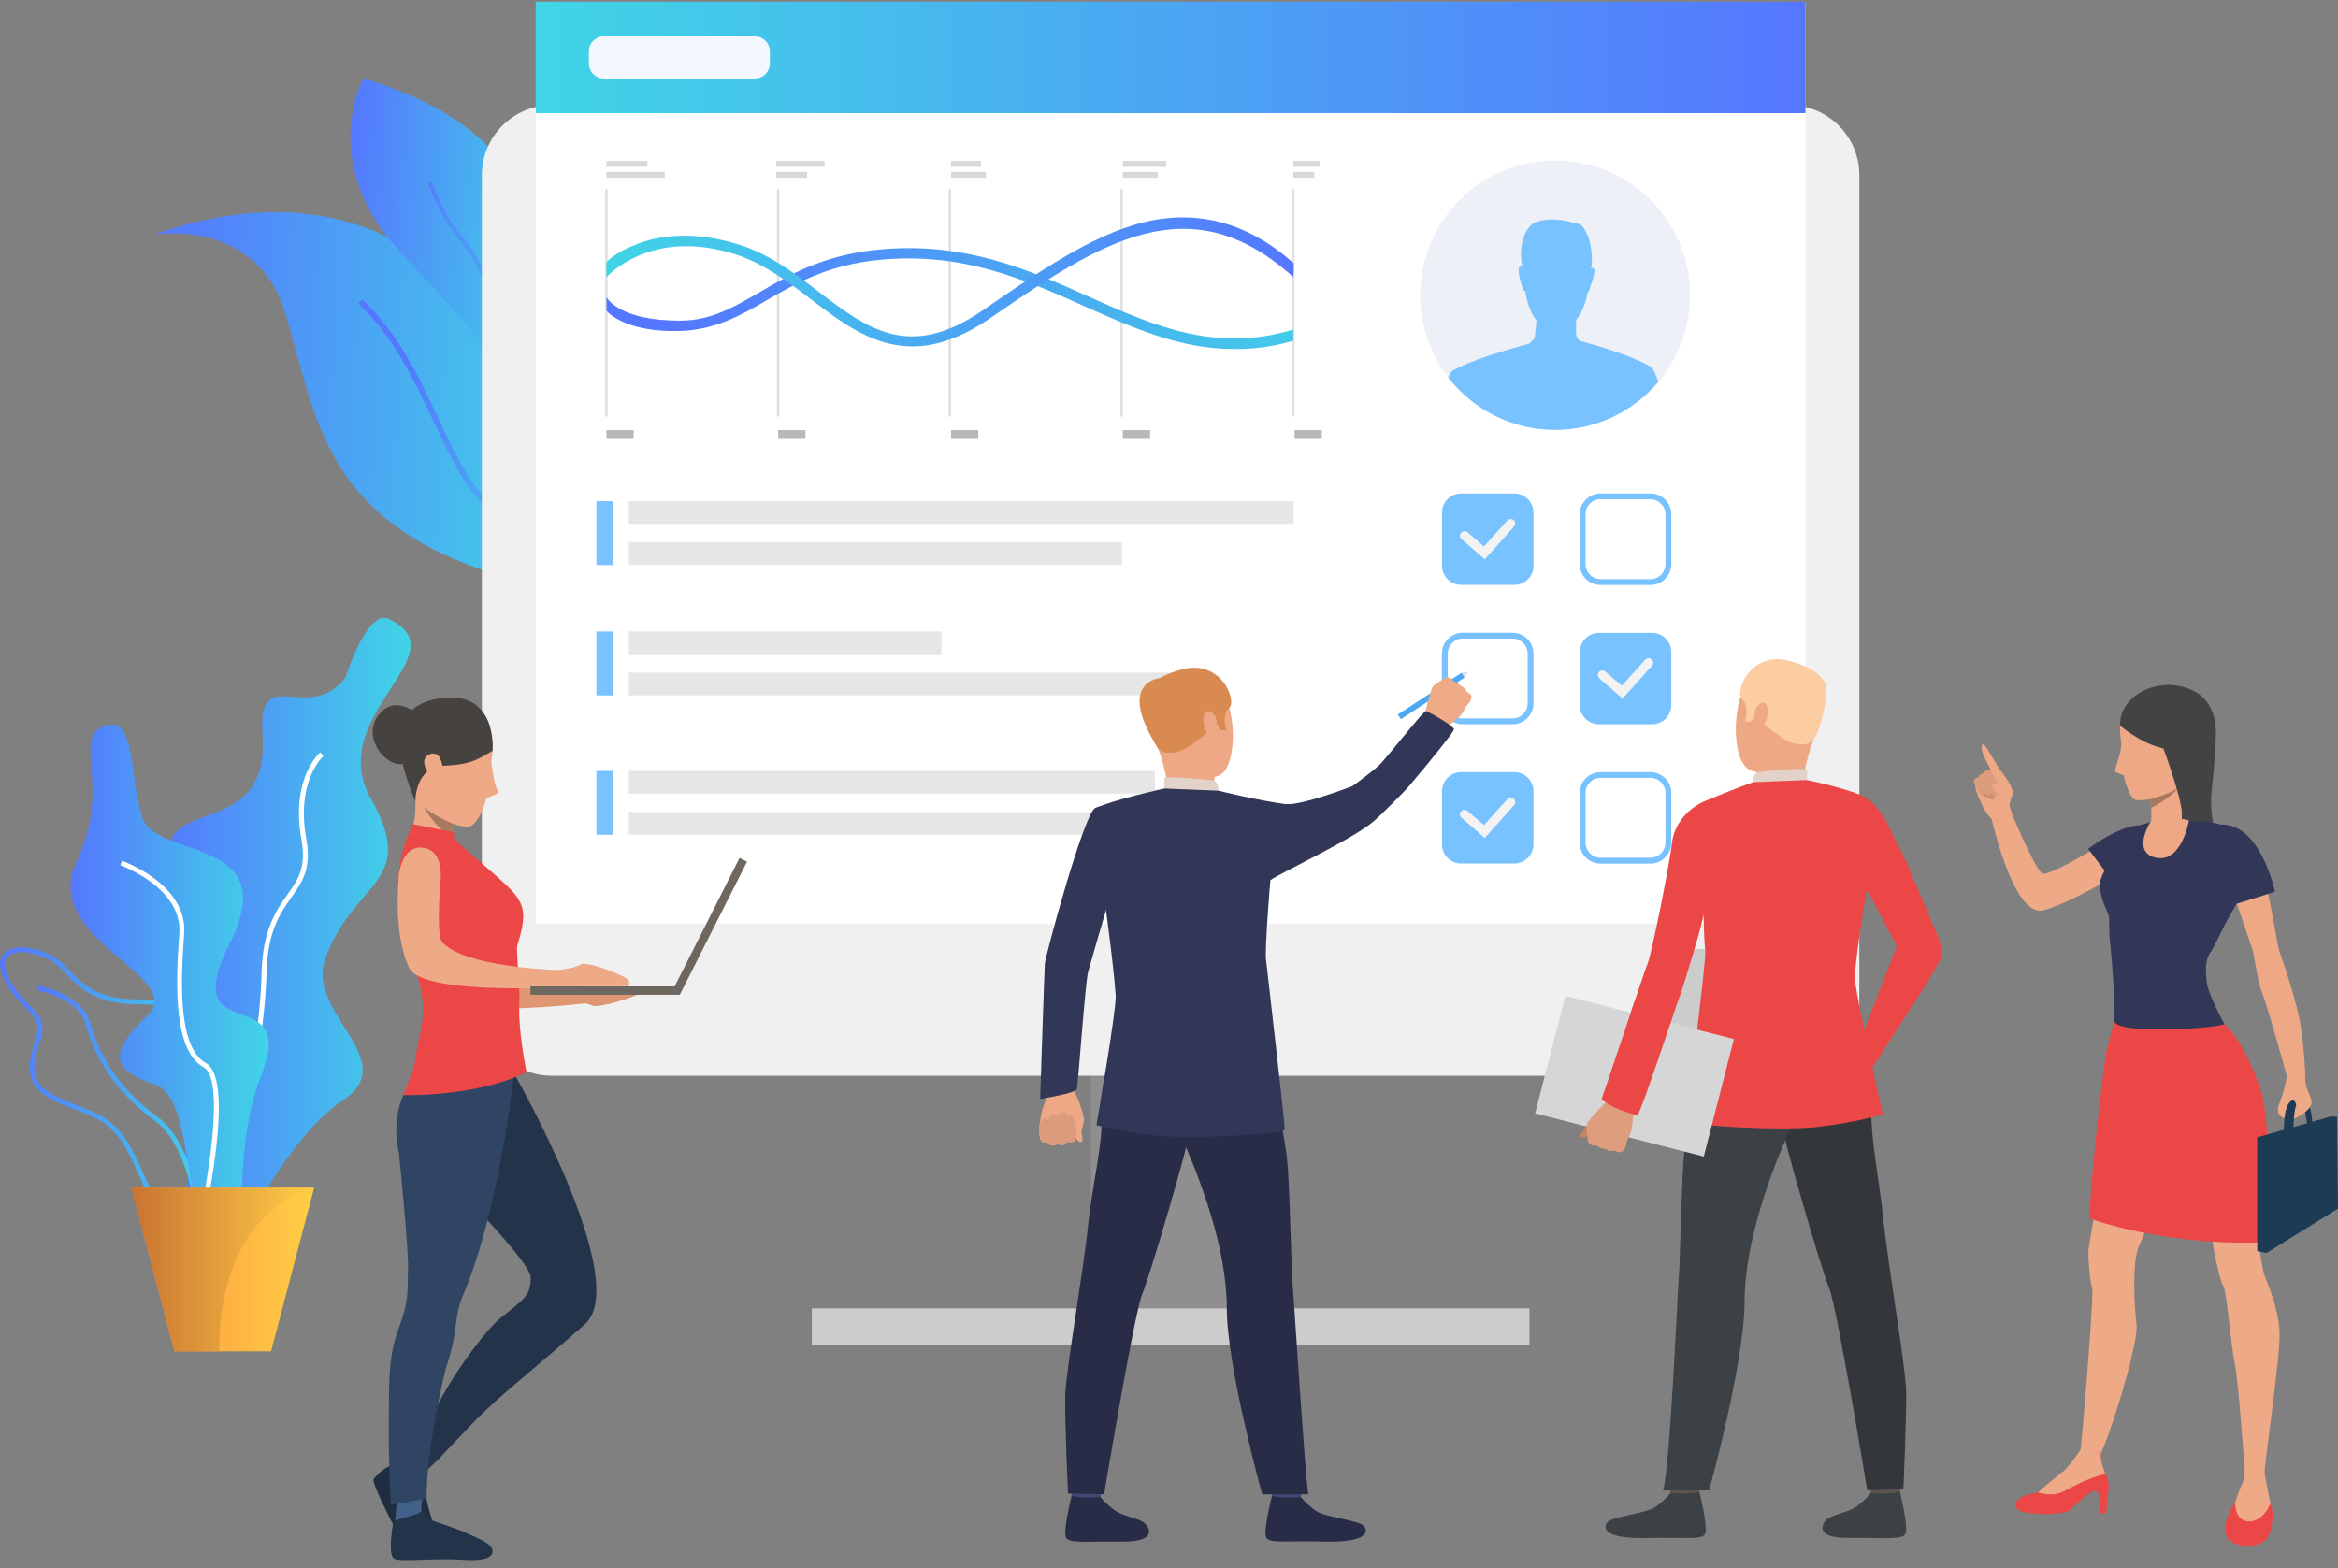 <svg width="237" height="159" viewBox="0 0 237 159" fill="none" xmlns="http://www.w3.org/2000/svg">
<rect x="0" y="0" width="237" height="159" fill="#808080" stroke="none"/>
<g clip-path="url(#clip0_363_5882)">
<path d="M55.555 42.334C58.472 48.686 60.099 54.701 57.96 57.372C57.833 57.535 57.693 57.674 57.542 57.813C55.892 59.265 52.637 59.3 47.152 57.14C32.554 51.38 31.857 41.428 28.905 31.72C25.999 22.128 15.83 23.742 15.574 23.789C39.272 15.544 50.615 31.569 55.555 42.334Z" fill="url(#paint0_linear_363_5882)"/>
<path d="M57.961 57.372C57.833 57.535 57.694 57.674 57.542 57.813C54.8 56.164 49.546 52.657 47.071 48.732C45.909 46.874 44.921 44.796 43.875 42.589C41.911 38.42 39.877 34.101 36.32 30.791L36.715 30.361C40.353 33.752 42.41 38.118 44.398 42.334C45.432 44.529 46.408 46.596 47.559 48.419C49.988 52.251 55.288 55.77 57.961 57.372Z" fill="url(#paint1_linear_363_5882)"/>
<path d="M53.021 44.924C52.846 45.342 52.742 45.586 52.73 45.609C52.684 45.377 52.637 45.144 52.602 44.924C50.65 34.948 48.047 33.915 40.236 25.182C32.24 16.264 36.831 7.961 36.831 7.961C63.597 15.683 54.834 40.476 53.021 44.924Z" fill="url(#paint2_linear_363_5882)"/>
<path d="M53.021 44.923C52.847 45.341 52.742 45.585 52.731 45.608C52.684 45.376 52.638 45.144 52.603 44.923C53.474 36.307 48.268 26.181 46.629 24.369C44.932 22.488 43.898 19.91 43.503 18.934C43.433 18.772 43.375 18.621 43.352 18.586L43.724 18.377C43.758 18.435 43.805 18.54 43.898 18.783C44.281 19.736 45.304 22.267 46.943 24.09C49.012 26.39 53.812 36.551 53.021 44.923Z" fill="url(#paint3_linear_363_5882)"/>
<path d="M110.587 134.501H126.754V85.426H110.587V134.501Z" fill="#8F8F8F"/>
<path d="M55.949 109.071H181.376C185.292 109.071 188.477 105.89 188.477 101.976V17.75C188.477 13.837 185.292 10.655 181.376 10.655H55.949C52.032 10.655 48.848 13.837 48.848 17.75V101.976C48.848 105.901 52.032 109.071 55.949 109.071Z" fill="#F0F0F0"/>
<path d="M54.313 93.649L183.006 93.649V0.18L54.313 0.18V93.649Z" fill="white"/>
<path d="M54.322 11.468H183.015V0.181H54.322V11.468Z" fill="url(#paint4_linear_363_5882)"/>
<path d="M167.348 100.711C167.348 103.196 169.719 105.216 172.647 105.216C175.576 105.216 177.947 103.207 177.947 100.711C177.947 98.226 175.576 96.205 172.647 96.205C169.719 96.205 167.348 98.226 167.348 100.711Z" fill="#CCCCCC"/>
<path d="M155.04 132.656H82.297V136.361H155.04V132.656Z" fill="#CCCCCC"/>
<path d="M76.509 7.961H61.225C60.377 7.961 59.691 7.276 59.691 6.428V5.22C59.691 4.373 60.377 3.688 61.225 3.688H76.509C77.357 3.688 78.043 4.373 78.043 5.22V6.416C78.043 7.276 77.357 7.961 76.509 7.961Z" fill="#F5F7FF"/>
<path d="M131.122 50.812H63.748V53.122H131.122V50.812Z" fill="#E6E6E6"/>
<path d="M113.724 54.969H63.748V57.28H113.724V54.969Z" fill="#E6E6E6"/>
<path d="M95.43 64.026H63.748V66.337H95.43V64.026Z" fill="#E6E6E6"/>
<path d="M120.674 68.195H63.748V70.506H120.674V68.195Z" fill="#E6E6E6"/>
<path d="M117.082 78.159H63.748V80.47H117.082V78.159Z" fill="#E6E6E6"/>
<path d="M128.867 82.328H63.748V84.639H128.867V82.328Z" fill="#E6E6E6"/>
<path d="M62.156 50.812H60.459V57.291H62.156V50.812Z" fill="#78C2FF"/>
<path d="M62.156 64.026H60.459V70.506H62.156V64.026Z" fill="#78C2FF"/>
<path d="M62.156 78.159H60.459V84.639H62.156V78.159Z" fill="#78C2FF"/>
<path d="M153.505 87.553H148.113C147.044 87.553 146.172 86.682 146.172 85.614V80.225C146.172 79.157 147.044 78.286 148.113 78.286H153.505C154.575 78.286 155.446 79.157 155.446 80.225V85.614C155.446 86.682 154.575 87.553 153.505 87.553Z" fill="#78C2FF"/>
<path d="M150.507 84.963L148.159 82.919C147.962 82.757 147.95 82.455 148.113 82.269C148.275 82.072 148.578 82.06 148.764 82.222L150.426 83.662L152.796 81.026C152.971 80.841 153.261 80.817 153.447 80.992C153.633 81.166 153.657 81.456 153.482 81.642L150.507 84.963Z" fill="#F3F3F3"/>
<path d="M153.331 73.433H148.275C147.113 73.433 146.16 72.481 146.16 71.319V66.268C146.16 65.106 147.113 64.154 148.275 64.154H153.331C154.493 64.154 155.446 65.106 155.446 66.268V71.319C155.446 72.492 154.493 73.433 153.331 73.433ZM148.275 64.746C147.439 64.746 146.753 65.432 146.753 66.268V71.319C146.753 72.155 147.439 72.841 148.275 72.841H153.331C154.168 72.841 154.854 72.155 154.854 71.319V66.268C154.854 65.432 154.168 64.746 153.331 64.746H148.275Z" fill="#78C2FF"/>
<path d="M167.302 87.564H162.246C161.084 87.564 160.131 86.612 160.131 85.451V80.4C160.131 79.238 161.084 78.286 162.246 78.286H167.302C168.464 78.286 169.417 79.238 169.417 80.4V85.451C169.417 86.612 168.476 87.564 167.302 87.564ZM162.246 78.867C161.409 78.867 160.724 79.552 160.724 80.388V85.439C160.724 86.276 161.409 86.961 162.246 86.961H167.302C168.139 86.961 168.824 86.276 168.824 85.439V80.388C168.824 79.552 168.139 78.867 167.302 78.867H162.246Z" fill="#78C2FF"/>
<path d="M167.476 73.433H162.083C161.014 73.433 160.143 72.562 160.143 71.493V66.105C160.143 65.037 161.014 64.166 162.083 64.166H167.476C168.545 64.166 169.417 65.037 169.417 66.105V71.493C169.417 72.562 168.545 73.433 167.476 73.433Z" fill="#78C2FF"/>
<path d="M164.478 70.831L162.13 68.787C161.932 68.625 161.921 68.323 162.083 68.137C162.246 67.94 162.548 67.928 162.734 68.091L164.396 69.531L166.767 66.894C166.942 66.709 167.232 66.686 167.418 66.86C167.604 67.034 167.627 67.324 167.453 67.51L164.478 70.831Z" fill="#F3F3F3"/>
<path d="M167.302 59.312H162.246C161.084 59.312 160.131 58.359 160.131 57.198V52.147C160.131 50.985 161.084 50.033 162.246 50.033H167.302C168.464 50.033 169.417 50.985 169.417 52.147V57.198C169.417 58.359 168.476 59.312 167.302 59.312ZM162.246 50.614C161.409 50.614 160.724 51.299 160.724 52.135V57.198C160.724 58.034 161.409 58.719 162.246 58.719H167.302C168.139 58.719 168.824 58.034 168.824 57.198V52.147C168.824 51.311 168.139 50.625 167.302 50.625H162.246V50.614Z" fill="#78C2FF"/>
<path d="M153.505 59.3H148.113C147.044 59.3 146.172 58.429 146.172 57.361V51.972C146.172 50.904 147.044 50.033 148.113 50.033H153.505C154.575 50.033 155.446 50.904 155.446 51.972V57.361C155.446 58.441 154.575 59.3 153.505 59.3Z" fill="#78C2FF"/>
<path d="M150.507 56.71L148.159 54.666C147.962 54.504 147.95 54.202 148.113 54.016C148.275 53.819 148.578 53.807 148.764 53.969L150.426 55.41L152.796 52.773C152.971 52.588 153.261 52.564 153.447 52.739C153.633 52.913 153.657 53.203 153.482 53.389L150.507 56.71Z" fill="#F3F3F3"/>
<path d="M39.401 62.749C37.204 61.704 35.031 68.672 35.031 68.672C31.312 73.584 26.105 67.046 26.616 74.397C27.511 87.252 11.798 78.438 19.05 91.862C26.303 105.286 12.658 99.457 17.156 110.279C21.654 121.102 15.819 134.015 22.595 128.709C22.595 128.709 28.557 115.633 34.717 111.592C40.865 107.551 31.033 102.755 32.951 97.262C35.752 89.284 42.481 89.598 37.623 81.028C32.753 72.457 46.839 66.314 39.401 62.749Z" fill="url(#paint5_linear_363_5882)"/>
<path d="M20.433 123.797C23.374 121.73 26.802 107.353 27.011 98.783C27.116 94.394 28.418 92.571 29.557 90.957C30.649 89.412 31.602 88.088 31.044 85.022C29.987 79.181 32.764 76.662 32.788 76.638L32.462 76.278C32.334 76.383 29.452 78.984 30.556 85.115C31.067 87.972 30.219 89.168 29.15 90.678C28.022 92.269 26.616 94.243 26.512 98.772C26.291 107.969 22.781 121.544 20.143 123.39L20.433 123.797Z" fill="white"/>
<path d="M14.284 119.604C14.005 118.977 13.715 118.327 13.401 117.642C11.716 114.1 10.228 113.519 7.764 112.555C7.16 112.323 6.486 112.056 5.731 111.719C2.209 110.128 2.895 107.806 3.499 105.739C3.58 105.449 3.662 105.158 3.743 104.879C4.057 103.672 3.453 103.056 2.558 102.139C1.884 101.454 1.058 100.606 0.408 99.259C-0.301 97.784 0.059 96.995 0.489 96.6C1.384 95.752 3.441 95.903 5.393 96.971C5.998 97.296 6.498 97.819 7.021 98.376C8.264 99.677 9.81 101.291 13.715 101.314C15.946 101.326 17.167 101.628 17.794 102.336C18.515 103.138 18.375 104.345 18.189 106.018C18.12 106.598 18.05 107.248 18.004 107.957C17.736 112.172 20.235 115.215 20.258 115.249C21.746 117.026 23.582 120.696 22.792 122.96C22.455 123.912 21.723 124.505 20.584 124.737C20.13 124.83 19.724 124.876 19.34 124.876C16.609 124.865 15.609 122.6 14.284 119.604ZM5.149 97.401C3.406 96.449 1.547 96.263 0.814 96.96C0.256 97.482 0.524 98.388 0.838 99.062C1.442 100.327 2.221 101.117 2.895 101.814C3.836 102.778 4.58 103.532 4.208 105.007C4.138 105.298 4.045 105.588 3.964 105.878C3.36 107.934 2.802 109.861 5.94 111.278C6.672 111.615 7.358 111.87 7.95 112.114C10.438 113.09 12.076 113.728 13.843 117.444C14.168 118.129 14.459 118.791 14.738 119.418C16.26 122.856 17.178 124.934 20.491 124.261C21.444 124.063 22.06 123.576 22.339 122.798C23.036 120.8 21.362 117.317 19.898 115.563C19.793 115.435 17.26 112.346 17.539 107.934C17.585 107.214 17.655 106.552 17.725 105.971C17.899 104.427 18.027 103.312 17.446 102.662C16.923 102.069 15.772 101.802 13.727 101.802C9.612 101.779 7.985 100.084 6.684 98.713C6.137 98.168 5.696 97.691 5.149 97.401Z" fill="url(#paint6_linear_363_5882)"/>
<path d="M20.525 127.663L21.013 127.64C20.99 127.187 20.374 116.457 16.062 113.31C11.332 109.861 9.844 106.157 9.123 103.672C8.287 100.745 4.021 99.956 3.847 99.933L3.766 100.409C3.812 100.42 7.903 101.175 8.659 103.811C9.391 106.366 10.925 110.175 15.771 113.705C19.909 116.713 20.525 127.559 20.525 127.663Z" fill="url(#paint7_linear_363_5882)"/>
<path d="M10.67 73.584C13.738 72.539 13.099 78.438 14.389 82.804C15.679 87.17 28.801 84.709 23.292 95.648C17.783 106.587 30.253 99.305 26.534 108.851C22.815 118.396 26.209 128.604 22.164 126.003C18.12 123.402 19.886 111.383 15.679 109.954C11.472 108.526 10.786 106.865 14.947 102.975C19.119 99.097 4.022 95.241 7.753 87.403C11.472 79.564 7.125 74.791 10.67 73.584Z" fill="url(#paint8_linear_363_5882)"/>
<path d="M20.281 125.55C20.664 123.913 23.953 109.537 20.885 107.795C18.177 106.262 18.247 100.305 18.665 94.684C19.037 89.702 12.633 87.38 12.366 87.275L12.203 87.728C12.261 87.751 18.526 90.028 18.177 94.638C17.747 100.421 17.7 106.552 20.641 108.213C22.977 109.537 20.827 121.091 19.804 125.434L20.281 125.55Z" fill="white"/>
<path d="M31.846 120.429L27.476 137.011H17.69L13.32 120.429H31.846Z" fill="url(#paint9_linear_363_5882)"/>
<path d="M31.846 120.429C31.846 120.429 22.211 122.24 22.211 137.023H17.69L13.309 120.429H31.846Z" fill="url(#paint10_linear_363_5882)"/>
<path d="M108.493 109.42C108.493 109.42 108.83 109.966 108.876 110.419C108.911 110.779 109.213 111.301 109.341 111.603C109.469 111.894 109.887 113.229 109.899 113.578C109.91 113.717 109.585 114.611 109.632 114.901C109.678 115.192 109.841 115.749 109.585 115.795C109.329 115.83 109.039 115.366 109.039 115.366C109.039 115.366 109.062 115.633 108.841 115.726C108.423 115.923 108.19 115.749 108.19 115.749C108.19 115.749 108.039 116.039 107.842 116.074C107.412 116.155 107.203 115.993 107.203 115.993C107.203 115.993 107.017 116.155 106.714 116.144C106.331 116.132 106.168 115.807 106.168 115.807C106.168 115.807 105.68 115.9 105.541 115.679C105.401 115.459 105.424 115.215 105.366 115.006C105.308 114.797 105.355 112.962 105.982 111.638C106.61 110.314 105.819 109.025 105.819 109.025L108.493 109.42Z" fill="#EEA886"/>
<path d="M109.109 115.18C109.109 115.18 109.156 113.531 108.714 113.182C108.284 112.834 108.226 113.426 108.226 113.426C108.226 113.426 108.284 112.834 107.808 112.753C107.331 112.671 107.308 113.368 107.308 113.368C107.308 113.368 107.227 112.915 106.727 113.008C106.227 113.101 106.343 113.682 106.343 113.682C106.343 113.682 105.867 113.113 105.553 113.658C105.03 114.576 105.53 115.667 105.53 115.667C105.53 115.667 105.681 115.911 106.157 115.795C106.157 115.795 106.471 116.434 107.18 115.969C107.18 115.969 107.912 116.364 108.168 115.725C108.203 115.737 109.005 116.12 109.109 115.18Z" fill="#DB9C7C"/>
<path d="M114.096 85.626C114.096 85.626 111.272 95.044 110.307 98.516C110.005 99.608 109.284 110.012 109.157 110.43C109.029 110.848 105.438 111.429 105.438 111.429C105.438 111.429 105.868 98.411 105.914 97.703C105.949 96.995 109.877 82.456 111.016 81.933C111.865 81.55 112.318 81.864 113.399 82.665C114.91 83.791 114.096 85.626 114.096 85.626Z" fill="#323657"/>
<path d="M148.166 68.207L141.689 72.442L142.001 72.918L148.478 68.683L148.166 68.207Z" fill="#4DA8F2"/>
<path d="M149.171 70.634C149.171 70.634 149.113 71.006 149.009 71.145C149.009 71.145 148.799 71.401 148.66 71.587C148.613 71.644 148.579 71.703 148.555 71.737C148.474 71.888 148.335 72.26 148.021 72.573C147.707 72.887 146.51 73.874 146.51 73.874L145.475 73.003L144.406 72.527C144.406 72.527 144.999 69.926 145.255 69.601C145.278 69.566 145.301 69.543 145.336 69.508C145.58 69.252 145.859 69.171 146.01 69.043C146.068 68.997 146.614 68.602 146.812 68.66C147.079 68.73 147.242 68.892 147.3 69.067C147.3 69.067 147.823 69.229 148.032 69.531C148.032 69.531 148.521 69.659 148.672 70.123C148.66 70.135 149.148 70.332 149.171 70.634Z" fill="#EFAA88"/>
<path d="M111.806 149.948C111.806 149.948 111.55 151.736 111.515 152.003C111.48 152.27 108.645 151.84 108.645 151.84L108.412 149.715C108.412 149.715 111.446 149.692 111.806 149.948Z" fill="#424773"/>
<path d="M111.549 151.782C111.549 151.782 112.444 152.862 113.316 153.327C114.188 153.791 115.547 153.977 116.07 154.465C116.442 154.813 117.419 156.323 113.816 156.299C110.201 156.264 108.469 156.508 108.074 155.928C107.691 155.347 108.632 151.654 108.632 151.654C108.632 151.654 109.481 151.968 111.549 151.782Z" fill="#292C47"/>
<path d="M132.122 149.948C132.122 149.948 131.867 151.736 131.832 152.003C131.797 152.27 128.961 151.84 128.961 151.84L128.729 149.715C128.74 149.715 131.774 149.692 132.122 149.948Z" fill="#424773"/>
<path d="M131.866 151.782C131.866 151.782 132.761 152.862 133.632 153.327C134.504 153.791 137.7 154.186 138.212 154.674C138.583 155.022 139.199 156.439 134.121 156.299C130.518 156.206 128.774 156.508 128.379 155.928C127.984 155.347 128.937 151.654 128.937 151.654C128.937 151.654 129.751 151.979 131.866 151.782Z" fill="#292C47"/>
<path d="M114.153 103.997C114.153 103.997 111.492 108.224 111.689 112.056C111.887 115.877 110.725 120.057 110.318 124.052C109.876 128.511 108.04 139.044 107.982 141.436C107.912 143.816 108.261 151.423 108.261 151.423L111.922 151.504C111.922 151.504 114.99 133.075 115.792 131.194C116.582 129.312 120.534 115.9 120.662 114.402C120.79 112.892 114.153 103.997 114.153 103.997Z" fill="#292C47"/>
<path d="M128.181 104.578C128.181 104.578 130.192 115.064 130.459 117.398C130.726 119.732 130.901 128.72 131.028 130.183C131.156 131.647 132.272 149.286 132.621 151.504H127.949C127.949 151.504 124.357 138.649 124.357 132.576C124.357 126.491 121.58 119.361 119.801 115.343C118.012 111.336 113.921 111.232 112.816 103.788C112.816 103.788 126.693 102.209 128.181 104.578Z" fill="#292C47"/>
<path d="M118.605 68.428C118.605 68.428 122.185 67.092 123.835 69.81C125.486 72.527 125.323 77.973 123.522 78.647C121.72 79.32 119.012 78.972 118.082 77.265C117.164 75.558 116.328 73.096 116.362 71.459C116.409 69.821 117.664 68.904 118.605 68.428Z" fill="#EEA886"/>
<path d="M123.126 78.774C123.126 78.774 122.975 79.738 123.219 80.214C123.463 80.69 118.582 80.702 118.582 80.702C118.582 80.702 118.186 78.112 117.431 75.929C116.687 73.746 123.126 78.774 123.126 78.774Z" fill="#EEA886"/>
<path d="M117.443 75.941C117.443 75.941 117.78 76.498 119.151 76.278C120.522 76.057 122.208 74.234 122.777 74.037C123.347 73.839 123.358 73.502 123.358 73.502L123.719 74.025L124.323 74.06C124.323 74.06 123.765 72.422 124.602 71.76C125.439 71.099 123.73 66.465 119.325 68.01C119.325 68.01 115.943 68.939 116.06 70.866C116.187 72.782 116.687 74.977 117.443 75.941Z" fill="#D88A51"/>
<path d="M123.509 80.156C123.509 80.156 123.497 79.25 123.079 79.157C122.672 79.064 118.535 78.67 118.023 78.867V79.924C118.035 79.935 119.011 80.539 123.509 80.156Z" fill="#E2D2CA"/>
<path d="M123.265 72.794C123.184 72.469 122.37 71.551 122.056 72.538C121.742 73.525 122.533 74.849 122.974 74.745C123.416 74.629 123.462 73.618 123.265 72.794Z" fill="#EEA886"/>
<path d="M130.355 81.538C127.519 81.167 123.509 80.168 123.509 80.168L118.024 79.948C118.024 79.948 112.991 81.051 111.016 81.945C110.83 82.026 110.83 86.427 110.307 87.577L111.945 91.037C111.945 91.037 112.898 97.9 113.096 100.943C113.189 102.348 111.143 114.077 111.143 114.077C111.143 114.077 113.34 114.727 117.082 115.133C120.825 115.54 130.169 114.982 130.227 114.541C130.285 114.1 128.414 98.098 128.333 97.273C128.205 96.008 128.774 89.249 128.774 89.249C129.634 88.576 137.224 85.057 139.292 83.234C139.85 82.746 142.186 80.47 142.849 79.68C145.197 76.905 147.126 74.513 147.37 74.002C147.637 73.712 144.813 72.179 144.557 72.086C144.336 72.016 141.152 76.127 139.932 77.451C139.385 78.043 137.119 79.692 137.119 79.692C137.119 79.692 132.133 81.643 130.355 81.538Z" fill="#323657"/>
<path d="M117.582 68.753C117.582 68.753 113.027 69.113 117.443 75.941L117.582 68.753Z" fill="#D88A51"/>
<path d="M148.474 68.683L148.846 68.114L148.16 68.207L148.474 68.683Z" fill="#DFE1E8"/>
<path d="M57.158 101.465C57.158 101.465 59.378 101.604 59.994 101.941C60.61 102.29 64.805 100.966 64.887 100.664C64.968 100.362 64.887 100.211 64.887 100.211H56.647L57.158 101.465Z" fill="#DE9673"/>
<path d="M47.199 91.688C47.199 91.688 46.49 97.25 47.199 97.97C49.907 100.757 59.925 100.536 59.925 100.536V101.663C59.925 101.663 44.688 103.556 43.282 100.606C41.585 97.064 42.236 91.269 42.236 91.269L47.199 91.688Z" fill="#DE9673"/>
<path d="M42.178 150.249L43.084 149.216L41.446 147.509L40.062 148.473L42.178 150.249Z" fill="#2F4563"/>
<path d="M40.061 148.473C40.061 148.473 41.92 149.878 42.444 149.936C42.967 149.994 43.211 150.226 43.141 151.016C43.083 151.805 43.896 155.127 44.466 155.185C45.035 155.243 46.976 155.243 47.336 156.532C47.685 157.809 41.165 157.542 40.77 156.497C40.363 155.452 37.562 150.354 37.888 149.947C38.225 149.529 39.108 148.612 40.061 148.473Z" fill="#1E2D40"/>
<path d="M52.032 108.7C52.032 108.7 64.212 129.905 59.273 134.283C57.332 136.001 55.472 137.557 52.787 139.857C51.358 141.076 49.638 142.493 47.604 144.618L47.523 144.711C46.07 146.232 44.861 147.509 44.501 147.904C44.489 147.916 44.478 147.927 44.466 147.939L44.419 147.985L43.06 149.274L41.072 147.532C41.072 147.532 43.327 144.42 44.594 142.016C46.384 138.66 49.382 134.712 50.765 133.609C53.136 131.716 53.799 131.356 53.799 129.545C53.799 127.605 42.63 116.794 42.63 116.794C42.63 116.794 40.991 110.036 44.861 108.259C48.638 106.54 52.032 108.7 52.032 108.7Z" fill="#23344A"/>
<path d="M42.736 153.536C42.736 153.536 42.654 152.56 42.829 151.933C42.991 151.306 40.307 151.666 40.307 151.666C40.307 151.666 39.958 154.279 40.062 154.871C40.156 155.464 42.736 153.536 42.736 153.536Z" fill="#41608A"/>
<path d="M43.247 151.933L39.621 152.584C39.621 152.584 39.365 147.962 39.412 144.432C39.458 140.623 39.272 137.638 40.435 134.607C41.527 131.774 41.272 130.694 41.364 128.766C41.457 126.839 40.435 116.875 40.435 116.875C40.435 116.875 39.203 112.416 42.062 109.269C44.851 106.203 52.069 109.257 52.069 109.257C52.069 109.257 50.569 122.856 46.955 131.275C45.932 133.655 46.49 135.107 45.176 138.776C45.188 138.776 43.201 146.801 43.247 151.933Z" fill="#2F4563"/>
<path d="M46.396 82.374C46.21 82.7 46.07 83.106 45.966 83.536C45.873 83.942 45.803 84.383 45.768 84.778C45.675 85.649 45.698 86.358 45.698 86.358C45.698 86.358 40.863 85.301 41.654 84.186C42.444 83.06 41.979 79.645 41.979 79.645C41.979 79.645 47.023 81.318 46.396 82.374Z" fill="#EEA987"/>
<path d="M49.116 73.073C49.116 73.073 50.348 74.141 49.801 77.241C49.801 77.241 50.08 79.703 50.452 80.133C50.824 80.563 49.441 80.725 49.29 81.027C49.139 81.341 48.872 82.781 47.895 83.651C46.931 84.522 42.131 81.898 41.887 80.412C41.654 78.925 38.33 72.55 43.595 72.26C48.86 71.969 49.116 73.073 49.116 73.073Z" fill="#EEA886"/>
<path d="M52.428 95.891C52.335 96.204 52.695 100.954 52.66 101.372C52.474 103.625 53.055 107.039 53.288 108.27C53.346 108.56 53.369 108.711 53.369 108.711C48.151 111.266 40.898 111.034 40.898 111.034C40.922 110.836 41.933 108.386 41.968 108.2C42.398 105.134 43.037 103.741 42.863 101.674C42.77 100.513 42.468 99.293 41.852 97.784C40.085 93.429 40.178 90.538 40.468 88.145C40.759 85.753 41.48 84.394 41.48 84.394L45.884 84.871C46.826 85.904 47.651 86.462 50.312 88.819C53.137 91.316 53.625 92.082 52.428 95.891Z" fill="#EB4747"/>
<path d="M39.9 154.197C39.9 154.197 42.445 153.477 42.526 153.396C42.608 153.327 42.619 153.176 42.968 153.315C43.317 153.454 43.468 153.988 43.805 154.151C44.153 154.325 46.257 154.929 47.408 155.498C47.826 155.707 49.593 156.369 49.837 156.938C50.092 157.495 50.011 158.343 46.978 158.146C43.944 157.948 40.632 158.378 39.969 158.041C39.319 157.716 39.725 155.068 39.9 154.197Z" fill="#23344A"/>
<path d="M49.93 76.127C49.93 76.127 50.522 69.705 44.293 70.855C38.063 72.004 41.271 79.018 42.108 81.306C42.108 81.306 42.003 77.752 45.002 77.636C48.012 77.52 48.628 76.823 49.93 76.127Z" fill="#464240"/>
<path d="M44.525 76.731C44.153 76.08 42.863 76.429 43.014 77.416C43.165 78.415 44.188 79.401 44.537 78.925C44.874 78.449 45.071 77.695 44.525 76.731Z" fill="#EEA987"/>
<path d="M44.664 89.353C44.664 89.353 44.152 94.858 44.861 95.578C47.569 98.365 58.238 98.411 58.238 98.411L58.75 100.014C58.75 100.014 42.897 101.094 41.479 98.144C39.782 94.602 40.433 88.808 40.433 88.808L44.664 89.353Z" fill="#EEA987"/>
<path d="M42.316 72.434C42.316 72.434 39.922 70.135 38.214 72.736C36.505 75.337 40.236 78.972 41.759 76.824C43.258 74.664 42.316 72.434 42.316 72.434Z" fill="#464240"/>
<path d="M45.965 83.535C45.872 83.942 45.803 84.383 45.768 84.778C44.164 84.046 42.967 81.816 42.967 81.816C44.117 82.815 45.965 83.535 45.965 83.535Z" fill="#A77860"/>
<path d="M68.896 100.014H53.775V100.861H68.896V100.014Z" fill="#6E6760"/>
<path d="M74.966 86.986L68.154 100.475L68.912 100.857L75.724 87.368L74.966 86.986Z" fill="#6E6760"/>
<path d="M56.008 98.411C56.008 98.411 58.227 98.237 58.843 97.796C59.459 97.355 63.655 99.038 63.736 99.421C63.818 99.805 63.736 100.002 63.736 100.002H55.496L56.008 98.411Z" fill="#EEA987"/>
<path d="M41.469 84.383L41.783 83.547L46.013 84.383V85.138L41.469 84.383Z" fill="#EB4747"/>
<path d="M44.652 89.423C44.652 89.423 45.106 86.23 42.886 85.951C40.666 85.672 40.422 88.819 40.422 88.819L44.652 89.423Z" fill="#EEA987"/>
<path d="M189.395 149.53C189.395 149.53 189.65 151.33 189.685 151.608C189.72 151.875 192.556 151.446 192.556 151.446L192.788 149.297C192.788 149.297 189.755 149.274 189.395 149.53Z" fill="#5C544D"/>
<path d="M189.651 151.376C189.651 151.376 188.756 152.467 187.884 152.932C187.012 153.408 185.653 153.594 185.141 154.081C184.769 154.43 183.793 155.963 187.396 155.928C191.011 155.893 192.742 156.148 193.137 155.556C193.521 154.976 192.58 151.236 192.58 151.236C192.58 151.236 191.719 151.573 189.651 151.376Z" fill="#3C4145"/>
<path d="M169.078 149.53C169.078 149.53 169.334 151.33 169.369 151.608C169.404 151.875 172.239 151.446 172.239 151.446L172.472 149.297C172.46 149.297 169.427 149.274 169.078 149.53Z" fill="#5C544D"/>
<path d="M169.334 151.376C169.334 151.376 168.439 152.467 167.568 152.932C166.696 153.408 163.5 153.791 162.988 154.291C162.617 154.651 162.001 156.067 167.079 155.94C170.682 155.847 172.426 156.16 172.821 155.568C173.204 154.987 172.263 151.248 172.263 151.248C172.263 151.248 171.449 151.585 169.334 151.376Z" fill="#3C4145"/>
<path d="M188.384 102.929C188.384 102.929 189.894 107.411 189.697 111.267C189.499 115.122 190.476 119.349 190.882 123.378C191.324 127.872 193.16 138.521 193.218 140.925C193.288 143.329 192.94 151.005 192.94 151.005L189.279 151.086C189.279 151.086 186.21 132.483 185.408 130.578C184.618 128.685 180.666 115.145 180.539 113.624C180.411 112.126 188.384 102.929 188.384 102.929Z" fill="#33373B"/>
<path d="M173.02 103.73C173.02 103.73 171.009 114.309 170.742 116.678C170.474 119.035 170.3 128.116 170.172 129.591C170.044 131.066 169.289 148.914 168.58 151.109H173.252C173.252 151.109 176.843 138.138 176.843 131.995C176.843 125.852 179.61 118.652 181.399 114.599C183.189 110.546 187.28 110.454 188.384 102.94C188.384 102.929 174.507 101.349 173.02 103.73Z" fill="#3C4145"/>
<path d="M182.513 67.568C182.513 67.568 178.829 66.198 177.132 68.996C175.435 71.795 175.598 77.404 177.458 78.1C179.317 78.785 182.107 78.426 183.06 76.672C184.013 74.919 184.873 72.387 184.826 70.692C184.78 68.996 183.49 68.056 182.513 67.568Z" fill="#EEA886"/>
<path d="M178.074 77.927C178.074 77.927 178.226 78.891 177.982 79.367C177.737 79.843 182.619 79.854 182.619 79.854C182.619 79.854 183.014 77.265 183.769 75.082C184.525 72.898 178.074 77.927 178.074 77.927Z" fill="#EEA886"/>
<path d="M183.758 75.082C183.758 75.082 183.42 75.639 182.049 75.418C180.678 75.198 178.992 73.374 178.423 73.177C177.853 72.98 177.842 72.643 177.842 72.643L177.482 73.165L176.877 73.2C176.877 73.2 177.435 71.563 176.598 70.901C175.761 70.239 177.47 65.606 181.875 67.15C181.875 67.15 185.257 68.079 185.141 70.007C185.013 71.935 184.513 74.129 183.758 75.082Z" fill="#FCCCA2"/>
<path d="M177.691 79.308C177.691 79.308 177.703 78.403 178.121 78.31C178.528 78.217 182.666 77.822 183.177 78.019V79.076C183.165 79.088 182.201 79.692 177.691 79.308Z" fill="#E2D2CA"/>
<path d="M177.935 71.946C178.016 71.621 178.83 70.704 179.143 71.691C179.457 72.678 178.667 74.002 178.225 73.897C177.795 73.781 177.737 72.759 177.935 71.946Z" fill="#EEA886"/>
<path d="M177.692 79.308C177.692 79.308 175.425 80.121 172.799 81.236C172.799 81.236 169.777 82.363 169.452 85.695C169.277 87.46 167.394 96.855 167.034 97.645C166.685 98.434 162.501 111.197 162.35 111.464C162.199 111.731 165.767 113.205 166 113.089C166.232 112.973 170.044 101.454 170.428 100.594C170.428 100.594 172.624 93.685 172.683 92.651C172.683 92.651 172.741 95.589 172.868 96.414C172.985 97.238 170.916 113.24 170.974 113.682C171.032 114.123 180.376 114.68 184.119 114.274C187.861 113.867 190.871 112.996 190.871 112.996C190.871 112.996 187.931 100.374 188.024 98.969C188.221 95.914 189.244 90.178 189.244 90.178L192.289 95.926L188.384 105.959L189.279 109.013C189.279 109.013 196.531 98.063 196.764 97.064C196.996 96.065 196.403 94.788 196.02 93.963C195.636 93.139 193.126 86.868 192.533 85.986C191.94 85.103 190.953 81.573 188.547 80.586C186.536 79.761 183.154 79.088 183.154 79.088L177.692 79.308Z" fill="#EB4747"/>
<path d="M175.764 105.35L158.674 100.972L155.617 112.884L172.707 117.263L175.764 105.35Z" fill="#D6D6D6"/>
<path d="M160.863 114.076C160.863 114.076 160.375 114.866 160.201 115.086C160.026 115.307 160.642 115.458 160.898 115.226C161.165 115.005 160.863 114.076 160.863 114.076Z" fill="#C98462"/>
<path d="M164.43 116.77C164.43 116.77 164.721 116.468 164.779 116.283C164.779 116.283 164.86 115.923 164.942 115.667C164.965 115.586 164.988 115.516 165.011 115.47C165.093 115.296 165.325 114.924 165.407 114.436C165.476 113.949 165.697 111.765 165.697 111.765L164.372 111.429L163.303 111.208C163.303 111.208 161.002 113.496 160.886 113.949C160.874 113.995 160.862 114.041 160.862 114.076C160.793 114.46 160.909 114.785 160.897 114.982C160.897 115.063 160.909 115.818 161.083 115.958C161.327 116.155 161.583 116.19 161.78 116.132C161.78 116.132 162.28 116.492 162.699 116.48C162.699 116.48 163.152 116.828 163.652 116.654C163.64 116.654 164.14 116.956 164.43 116.77Z" fill="#DE9D7D"/>
<path d="M169.59 102.952C169.59 102.952 166.557 112.126 165.999 113.09C165.999 113.09 163.779 112.625 162.35 111.464L165.685 101.559L169.59 102.952Z" fill="#EB4747"/>
<path d="M234.409 113.913C234.409 113.913 234.281 111.8 233.723 111.475C233.165 111.15 233.491 111.8 233.491 111.8C233.491 111.8 233.805 113.333 233.874 113.96C233.886 113.983 234.409 113.913 234.409 113.913Z" fill="#1D3B54"/>
<path d="M219.508 69.46C219.508 69.46 224.773 69.019 224.621 74.547C224.482 80.074 223.599 80.91 224.621 84.812C225.644 88.714 219.496 82.594 219.496 82.594L219.508 69.46Z" fill="#434343"/>
<path d="M215.08 84.405C215.08 84.405 207.63 89.05 207.002 88.551C206.119 87.866 203.725 81.967 203.725 81.967L201.854 82.861C201.854 82.861 204.085 93.045 207.107 92.302C210.117 91.547 217.032 87.274 217.032 87.274L215.08 84.405Z" fill="#EEA987"/>
<path d="M225.238 103.625C225.238 103.625 227.179 106.087 227.853 107.724C228.538 109.361 229.677 112.926 229.526 115.702C229.375 118.477 228.469 123.668 228.724 124.841C228.992 126.014 229.259 128.441 229.538 129.277C229.829 130.113 230.967 132.54 231.072 135.048C231.188 137.557 229.48 148.554 229.55 149.576C229.631 150.597 227.609 149.994 227.609 149.994C227.609 149.994 226.923 140.053 226.551 138.346C226.168 136.639 225.714 130.833 225.377 130.415C225.04 129.997 224.099 125.677 224.25 124.992C224.389 124.307 220.519 114.064 220.298 112.009C220.066 109.965 214.359 103.613 214.359 103.613C214.359 103.613 219.357 101.72 225.238 103.625Z" fill="#EEA987"/>
<path d="M215.999 103.625C215.999 103.625 215.906 104.658 215.79 105.042C215.674 105.425 213.059 115.098 212.792 118.814C212.524 122.53 211.838 125.689 211.734 126.478C211.618 127.268 211.85 129.927 212.071 130.612C212.303 131.298 210.932 147.427 210.816 147.799C210.7 148.171 211.722 148.287 212.443 148.182C213.163 148.066 216.813 136.349 216.58 134.375C216.348 132.401 216.127 128.197 216.766 126.49C217.417 124.783 223.217 112.416 223.263 111.649C223.298 110.883 225.774 97.807 215.999 103.625Z" fill="#EEA987"/>
<path d="M227.667 148.797C227.667 148.797 227.482 150.11 227.272 150.47C227.063 150.83 226.505 152.653 226.25 152.99C225.994 153.326 225.436 155.881 226.25 156.183C227.063 156.485 228.992 156.996 229.643 155.974C230.294 154.952 230.375 153.93 230.271 153.152C230.166 152.374 229.388 148.774 229.399 148.426C229.411 148.066 227.667 148.797 227.667 148.797Z" fill="#EEA987"/>
<path d="M226.575 152.27C226.575 152.27 226.482 154.255 227.981 154.255C229.481 154.255 230.143 152.455 230.143 152.455C230.143 152.455 230.654 153.338 230.143 155.231C229.632 157.124 227.505 156.729 227.028 156.659C226.563 156.589 224.297 155.986 226.575 152.27Z" fill="#EB4747"/>
<path d="M210.966 147.009C210.966 147.009 209.908 148.902 209.28 149.285C208.502 149.761 206.979 151.294 206.445 151.363C205.91 151.433 204.004 151.77 204.376 152.85C204.678 153.732 209.234 153.605 209.745 153.163C210.257 152.722 211.791 151.131 212.418 151.166C213.034 151.201 212.814 153.454 212.814 153.454H213.488C213.488 153.454 213.72 151.259 213.755 150.887C213.836 149.773 213.046 148.948 213.011 148.309C212.976 147.671 212.941 147.195 212.941 147.195L210.966 147.009Z" fill="#EB4747"/>
<path d="M206.596 151.317C206.596 151.317 208.095 151.84 209.257 151.178C210.408 150.516 212.628 149.505 213.418 149.494C213.418 149.494 212.988 148.182 212.976 148.042C212.965 147.903 212.918 147.206 212.918 147.206L210.977 146.893C210.977 146.893 209.722 148.739 209.164 149.169C208.618 149.61 207.2 150.701 206.596 151.317Z" fill="#EEA987"/>
<path d="M214.325 103.462C214.325 103.462 213.778 105.715 213.581 106.365C213.383 107.015 212.105 117.176 211.791 123.528C211.791 123.528 219.45 126.431 229.991 125.944C229.991 125.944 230.247 114.273 229.282 110.975C228.318 107.677 226.563 104.588 225.238 103.636C224.064 102.777 214.325 103.462 214.325 103.462Z" fill="#EB4747"/>
<path d="M231.815 109.152C231.815 109.152 231.664 110.104 231.374 111.01C231.083 111.927 230.827 112.218 230.932 112.74C231.013 113.135 231.467 113.437 231.583 113.309C231.699 113.182 231.746 111.649 232.385 111.649C233.024 111.66 232.199 113.553 232.571 113.414C232.954 113.275 234.407 112.473 234.314 111.707C234.221 110.929 233.64 110.371 233.675 109.222C233.71 108.177 233.384 107.735 233.384 107.735L231.815 109.152Z" fill="#EEA987"/>
<path d="M201.344 82.408C201.344 82.408 202.227 83.558 202.785 83.686C203.331 83.813 203.924 82.478 203.924 82.478L203.61 81.328L201.344 82.408Z" fill="#EEA886"/>
<path d="M203.54 82.025C203.54 82.025 203.97 80.689 204.028 80.492C204.086 80.283 203.877 79.679 203.505 79.11C203.133 78.553 202.68 77.937 202.517 77.775C202.436 77.694 202.389 77.601 202.11 77.717C201.831 77.844 201.669 78.1 201.669 78.1C201.669 78.1 201.25 78.088 201.076 78.425C201.076 78.425 200.681 78.437 200.541 78.855C200.541 78.855 200.158 78.878 200.088 79.18C200.088 79.18 200.274 79.749 200.274 79.981C200.285 80.213 200.739 81.363 201.355 82.408C201.343 82.408 202.261 83.198 203.54 82.025Z" fill="#EEA886"/>
<path d="M202.562 80.295C202.562 80.295 202.109 80.83 202.051 81.039C201.993 81.248 200.656 80.458 200.656 80.458C200.656 80.458 201.9 79.75 202.562 80.295Z" fill="#CF8C6C"/>
<path d="M202.575 77.903C202.575 77.903 203.319 79.471 203.063 79.61C202.819 79.75 202.645 79.645 202.645 79.645L202.61 80.435C202.61 80.435 202.284 80.946 201.831 80.446C201.831 80.446 201.587 80.946 201.192 80.423C201.192 80.423 200.878 80.679 200.657 80.47C200.436 80.26 200.064 79.192 200.064 79.192C200.064 79.192 200.088 78.937 200.518 78.867C200.518 78.867 200.634 78.461 201.052 78.437C201.052 78.437 201.285 78.019 201.738 78.008C201.738 78.008 201.994 77.636 202.493 77.787C202.505 77.775 202.552 77.834 202.575 77.903Z" fill="#DB9C7C"/>
<path d="M204.016 80.434C204.016 80.434 203.122 79.644 202.436 79.424C202.285 79.377 202.122 79.354 202.017 79.482C201.913 79.609 201.959 79.911 202.331 80.271C202.703 80.631 203.017 81.27 203.017 81.27C203.017 81.27 203.517 81.537 204.016 80.434Z" fill="#EEA886"/>
<path d="M201.75 77.995C201.75 77.995 202.668 79.621 202.657 79.819C202.645 80.004 203.261 79.679 203.249 79.517C203.249 79.354 202.587 77.902 202.494 77.763C202.424 77.635 201.924 77.542 201.75 77.995Z" fill="#EEA886"/>
<path d="M202.702 78.088C202.702 78.088 201.238 75.359 201.028 75.464C200.715 75.603 200.796 76.358 202.028 78.402C203.225 80.364 202.702 78.088 202.702 78.088Z" fill="#EEA886"/>
<path d="M214.686 90.05L211.676 86.067C211.676 86.067 217.057 81.909 218.719 84.545C218.719 84.545 218.835 88.912 214.686 90.05Z" fill="#323657"/>
<path d="M212.871 89.91C212.953 91.246 213.638 92.361 213.754 92.837C213.871 93.324 213.754 94.428 213.894 95.542C214.033 96.657 214.463 101.941 214.324 103.451C214.184 104.96 224.691 104.275 225.481 103.822C225.481 103.822 223.715 100.664 223.668 99.351C223.657 98.898 223.378 97.505 224.121 96.471C224.517 95.926 225.237 94.207 225.958 92.953C225.958 92.953 225.818 92.697 225.958 92.953C226.237 92.465 226.527 91.977 226.736 91.617C227.004 91.141 227.155 90.584 227.155 90.584C227.155 90.584 227.62 84.778 226.341 84.127C225.063 83.477 224.377 83.361 223.122 83.303C221.867 83.245 221.042 82.989 221.042 82.989L218.113 83.303C218.113 83.303 216.23 83.953 215.498 84.011C214.754 84.069 213.813 85.66 213.906 86.682C213.987 87.716 212.79 88.575 212.871 89.91Z" fill="#323657"/>
<path d="M232.327 111.59C232.327 111.59 231.479 111.811 231.525 114.679L232.49 114.517C232.49 114.517 232.467 112.937 232.757 112.066C232.757 112.066 232.711 111.497 232.327 111.59Z" fill="#1D3B54"/>
<path d="M228.807 115.318L236.291 113.193L236.268 122.402L228.818 126.861L228.807 115.318Z" fill="#1D3B54"/>
<path d="M228.818 126.861L229.76 127.035L237 122.541L236.907 113.24L236.291 113.193L228.818 126.861Z" fill="#1D3B54"/>
<path d="M225.099 83.605C225.099 83.605 227.424 83.593 228.482 85.648C229.539 87.692 229.644 89.864 229.911 90.63C230.167 91.397 230.841 95.914 231.097 96.576C231.352 97.226 232.875 101.674 233.247 104.182C233.619 106.69 233.7 109.222 233.7 109.222L231.829 109.164C231.829 109.164 229.969 102.347 229.33 100.733C228.784 99.351 228.574 96.924 228.261 96.076C227.947 95.217 226.006 89.213 225.611 88.795C225.216 88.342 223.112 83.976 225.099 83.605Z" fill="#EEA886"/>
<path d="M225.866 91.908L230.608 90.41C230.608 90.41 229.155 83.407 225.099 83.605C221.845 83.756 225.866 91.908 225.866 91.908Z" fill="#323657"/>
<path d="M220.02 70.03C218.718 69.821 215.731 70.146 214.883 73.56C214.883 73.56 214.883 74.512 215.022 75.267C215.162 76.034 214.255 78.124 214.418 78.252C214.581 78.379 215.278 78.6 215.278 78.6C215.278 78.6 215.766 81.05 216.603 81.132C217.44 81.201 220.659 80.911 222.484 78.135C224.309 75.36 225.285 70.889 220.02 70.03Z" fill="#EEA886"/>
<path d="M217.859 80.167C217.859 80.167 217.929 80.516 217.987 81.015C218.022 81.27 218.045 81.572 218.068 81.897C218.114 82.78 218.091 83.802 217.789 84.441C217.789 84.441 219.428 85.451 221.171 83.024C221.171 83.024 220.997 79.993 222.008 78.379C223.007 76.788 217.859 80.167 217.859 80.167Z" fill="#EEA886"/>
<path d="M214.895 73.56C214.895 73.56 216.859 75.255 218.939 75.79C221.019 76.324 222.112 78.658 222.112 78.658C222.112 78.658 225.785 74.988 223.565 71.435C221.345 67.87 214.895 69.461 214.895 73.56Z" fill="#434343"/>
<path d="M217.986 81.027C218.021 81.282 218.044 81.584 218.068 81.909C219.904 81.015 220.915 79.808 220.915 79.808C219.823 80.562 217.986 81.027 217.986 81.027Z" fill="#A77860"/>
<path d="M219.311 75.906C219.311 75.906 221.437 81.619 221.182 82.989C221.182 82.989 222.309 82.792 224.308 83.407C224.308 83.419 223.343 73.223 219.311 75.906Z" fill="#434343"/>
<path d="M221.891 83.175C221.891 83.175 221.194 87.46 218.602 86.972C216.011 86.485 217.975 83.349 217.975 83.349C217.975 83.349 218.986 82.444 221.891 83.175Z" fill="#EEA886"/>
<path d="M171.324 29.92C171.324 33.264 170.115 36.33 168.116 38.711C165.617 41.684 161.863 43.588 157.644 43.588C153.297 43.588 149.346 41.544 146.824 38.281C145.034 35.97 143.965 33.079 143.965 29.932C143.965 22.384 150.09 16.275 157.633 16.275C165.199 16.264 171.324 22.384 171.324 29.92Z" fill="#EEF0F7"/>
<path d="M167.43 37.248C167.384 37.201 167.268 37.155 167.198 37.108C167.198 37.108 167.186 37.108 167.186 37.097C166.582 36.76 164.827 35.889 161.352 34.902C160.724 34.705 160.248 34.589 160.085 34.542L159.795 34.078C159.748 33.602 159.76 32.905 159.771 32.429C160.259 31.86 160.701 30.977 160.945 29.595C161.026 29.653 161.085 29.526 161.085 29.526C161.038 29.444 161.747 27.726 161.619 27.342C161.549 27.122 161.398 27.145 161.282 27.215C161.294 27.11 161.317 27.006 161.34 26.901C161.34 26.901 161.619 24.265 160.283 22.802C160.143 22.674 159.655 22.639 159.655 22.639C157.517 21.989 156.226 22.279 155.425 22.616C154.227 23.591 154.146 25.252 154.193 26.169C154.216 26.39 154.239 26.599 154.262 26.82V26.831C154.274 26.913 154.286 26.994 154.297 27.075C154.181 27.006 154.042 26.971 153.96 27.191C153.821 27.575 154.344 29.282 154.402 29.398C154.402 29.398 154.518 29.572 154.599 29.491C154.843 31 155.285 31.929 155.75 32.498C155.715 33.114 155.622 33.834 155.564 34.287L155.029 34.844C155.006 34.856 154.971 34.867 154.948 34.867C148.963 36.458 147.266 37.573 147.266 37.573C147.115 37.666 146.964 37.91 146.812 38.281C149.346 41.556 153.298 43.588 157.633 43.588C161.84 43.588 165.594 41.684 168.104 38.711C167.86 38.084 167.674 37.492 167.43 37.248Z" fill="#78C2FF"/>
<path d="M61.586 19.155H61.342V42.241H61.586V19.155Z" fill="#E0E0E0"/>
<path d="M78.996 19.155H78.752V42.241H78.996V19.155Z" fill="#E0E0E0"/>
<path d="M96.406 19.155H96.162V42.241H96.406V19.155Z" fill="#E0E0E0"/>
<path d="M113.816 19.155H113.572V42.241H113.816V19.155Z" fill="#E0E0E0"/>
<path d="M131.226 19.155H130.982V42.241H131.226V19.155Z" fill="#E0E0E0"/>
<path d="M64.235 43.611H61.469V44.413H64.235V43.611Z" fill="#B8B8B8"/>
<path d="M65.641 16.311H61.469V16.914H65.641V16.311Z" fill="#D9D9D9"/>
<path d="M67.384 17.426H61.469V18.03H67.384V17.426Z" fill="#D9D9D9"/>
<path d="M83.586 16.311H78.693V16.914H83.586V16.311Z" fill="#D9D9D9"/>
<path d="M81.82 17.426H78.693V18.03H81.82V17.426Z" fill="#D9D9D9"/>
<path d="M99.44 16.311H96.406V16.914H99.44V16.311Z" fill="#D9D9D9"/>
<path d="M99.939 17.426H96.406V18.03H99.939V17.426Z" fill="#D9D9D9"/>
<path d="M118.233 16.311H113.816V16.914H118.233V16.311Z" fill="#D9D9D9"/>
<path d="M117.35 17.426H113.816V18.03H117.35V17.426Z" fill="#D9D9D9"/>
<path d="M133.748 16.311H131.109V16.914H133.748V16.311Z" fill="#D9D9D9"/>
<path d="M133.225 17.426H131.109V18.03H133.225V17.426Z" fill="#D9D9D9"/>
<path d="M81.645 43.611H78.879V44.413H81.645V43.611Z" fill="#B8B8B8"/>
<path d="M99.172 43.611H96.406V44.413H99.172V43.611Z" fill="#B8B8B8"/>
<path d="M116.582 43.611H113.816V44.413H116.582V43.611Z" fill="#B8B8B8"/>
<path d="M133.993 43.611H131.227V44.413H133.993V43.611Z" fill="#B8B8B8"/>
<path d="M125.077 35.39C119.65 35.39 114.931 33.276 110.003 31.081C103.925 28.364 97.649 25.554 89.281 26.332C83.935 26.82 80.576 28.782 77.624 30.501C74.939 32.069 72.405 33.439 68.977 33.555C63.433 33.741 61.504 31.616 61.48 31.488V30.129C61.492 30.152 62.701 32.533 68.977 32.51C72.068 32.498 74.346 31.163 76.996 29.63C80.064 27.841 83.551 25.809 89.176 25.298C97.858 24.485 104.297 27.354 110.515 30.141C117.023 33.056 123.241 35.785 131.097 33.416V34.542C128.866 35.204 127.076 35.39 125.077 35.39Z" fill="url(#paint11_linear_363_5882)"/>
<path d="M92.477 35.123C88.467 35.123 85.294 32.696 82.18 30.326C79.82 28.527 77.368 26.692 74.544 25.786C65.92 23.022 61.504 28.074 61.469 28.12V26.587C61.515 26.529 62.306 25.612 64.584 24.741C66.652 23.94 70.139 23.301 74.939 24.811C77.984 25.763 80.506 27.679 82.947 29.549C87.898 33.322 92.175 36.586 99.601 31.476C105.226 27.609 110.526 23.928 115.744 22.581C120.847 21.269 126.17 22.233 131.144 26.703L131.109 28.097C120.533 18.551 111.526 24.602 100.299 32.312C97.323 34.333 94.766 35.123 92.477 35.123Z" fill="url(#paint12_linear_363_5882)"/>
</g>
<defs>
<linearGradient id="paint0_linear_363_5882" x1="59.643" y1="41.162" x2="14.765" y2="38.742" gradientUnits="userSpaceOnUse">
<stop stop-color="#40D5E6"/>
<stop offset="1" stop-color="#5577FF"/>
</linearGradient>
<linearGradient id="paint1_linear_363_5882" x1="61.003" y1="61.224" x2="40.103" y2="37.542" gradientUnits="userSpaceOnUse">
<stop stop-color="#40D5E6"/>
<stop offset="1" stop-color="#5577FF"/>
</linearGradient>
<linearGradient id="paint2_linear_363_5882" x1="56.078" y1="27.396" x2="34.834" y2="26.25" gradientUnits="userSpaceOnUse">
<stop stop-color="#40D5E6"/>
<stop offset="1" stop-color="#5577FF"/>
</linearGradient>
<linearGradient id="paint3_linear_363_5882" x1="55.129" y1="44.014" x2="39.891" y2="17.008" gradientUnits="userSpaceOnUse">
<stop stop-color="#40D5E6"/>
<stop offset="1" stop-color="#5577FF"/>
</linearGradient>
<linearGradient id="paint4_linear_363_5882" x1="54.319" y1="5.825" x2="183.009" y2="5.825" gradientUnits="userSpaceOnUse">
<stop stop-color="#40D5E6"/>
<stop offset="1" stop-color="#5577FF"/>
</linearGradient>
<linearGradient id="paint5_linear_363_5882" x1="41.616" y1="96.298" x2="16.209" y2="96.298" gradientUnits="userSpaceOnUse">
<stop stop-color="#40D5E6"/>
<stop offset="1" stop-color="#5577FF"/>
</linearGradient>
<linearGradient id="paint6_linear_363_5882" x1="22.977" y1="110.463" x2="0.001" y2="110.463" gradientUnits="userSpaceOnUse">
<stop stop-color="#40D5E6"/>
<stop offset="1" stop-color="#5577FF"/>
</linearGradient>
<linearGradient id="paint7_linear_363_5882" x1="21.012" y1="113.802" x2="3.767" y2="113.802" gradientUnits="userSpaceOnUse">
<stop stop-color="#40D5E6"/>
<stop offset="1" stop-color="#5577FF"/>
</linearGradient>
<linearGradient id="paint8_linear_363_5882" x1="27.241" y1="99.936" x2="7.157" y2="99.936" gradientUnits="userSpaceOnUse">
<stop stop-color="#40D5E6"/>
<stop offset="1" stop-color="#5577FF"/>
</linearGradient>
<linearGradient id="paint9_linear_363_5882" x1="13.317" y1="128.719" x2="31.85" y2="128.719" gradientUnits="userSpaceOnUse">
<stop stop-color="#FF9340"/>
<stop offset="1" stop-color="#FFCE45"/>
</linearGradient>
<linearGradient id="paint10_linear_363_5882" x1="13.317" y1="128.719" x2="31.85" y2="128.719" gradientUnits="userSpaceOnUse">
<stop stop-color="#C97332"/>
<stop offset="1" stop-color="#FFCE45"/>
</linearGradient>
<linearGradient id="paint11_linear_363_5882" x1="138.768" y1="30.265" x2="67.714" y2="30.265" gradientUnits="userSpaceOnUse">
<stop stop-color="#40D5E6"/>
<stop offset="1" stop-color="#5577FF"/>
</linearGradient>
<linearGradient id="paint12_linear_363_5882" x1="61.466" y1="28.571" x2="131.142" y2="28.571" gradientUnits="userSpaceOnUse">
<stop stop-color="#40D5E6"/>
<stop offset="1" stop-color="#5577FF"/>
</linearGradient>
<clipPath id="clip0_363_5882">
<rect width="237" height="158" fill="white" transform="translate(0 0.181)"/>
</clipPath>
</defs>
</svg>
